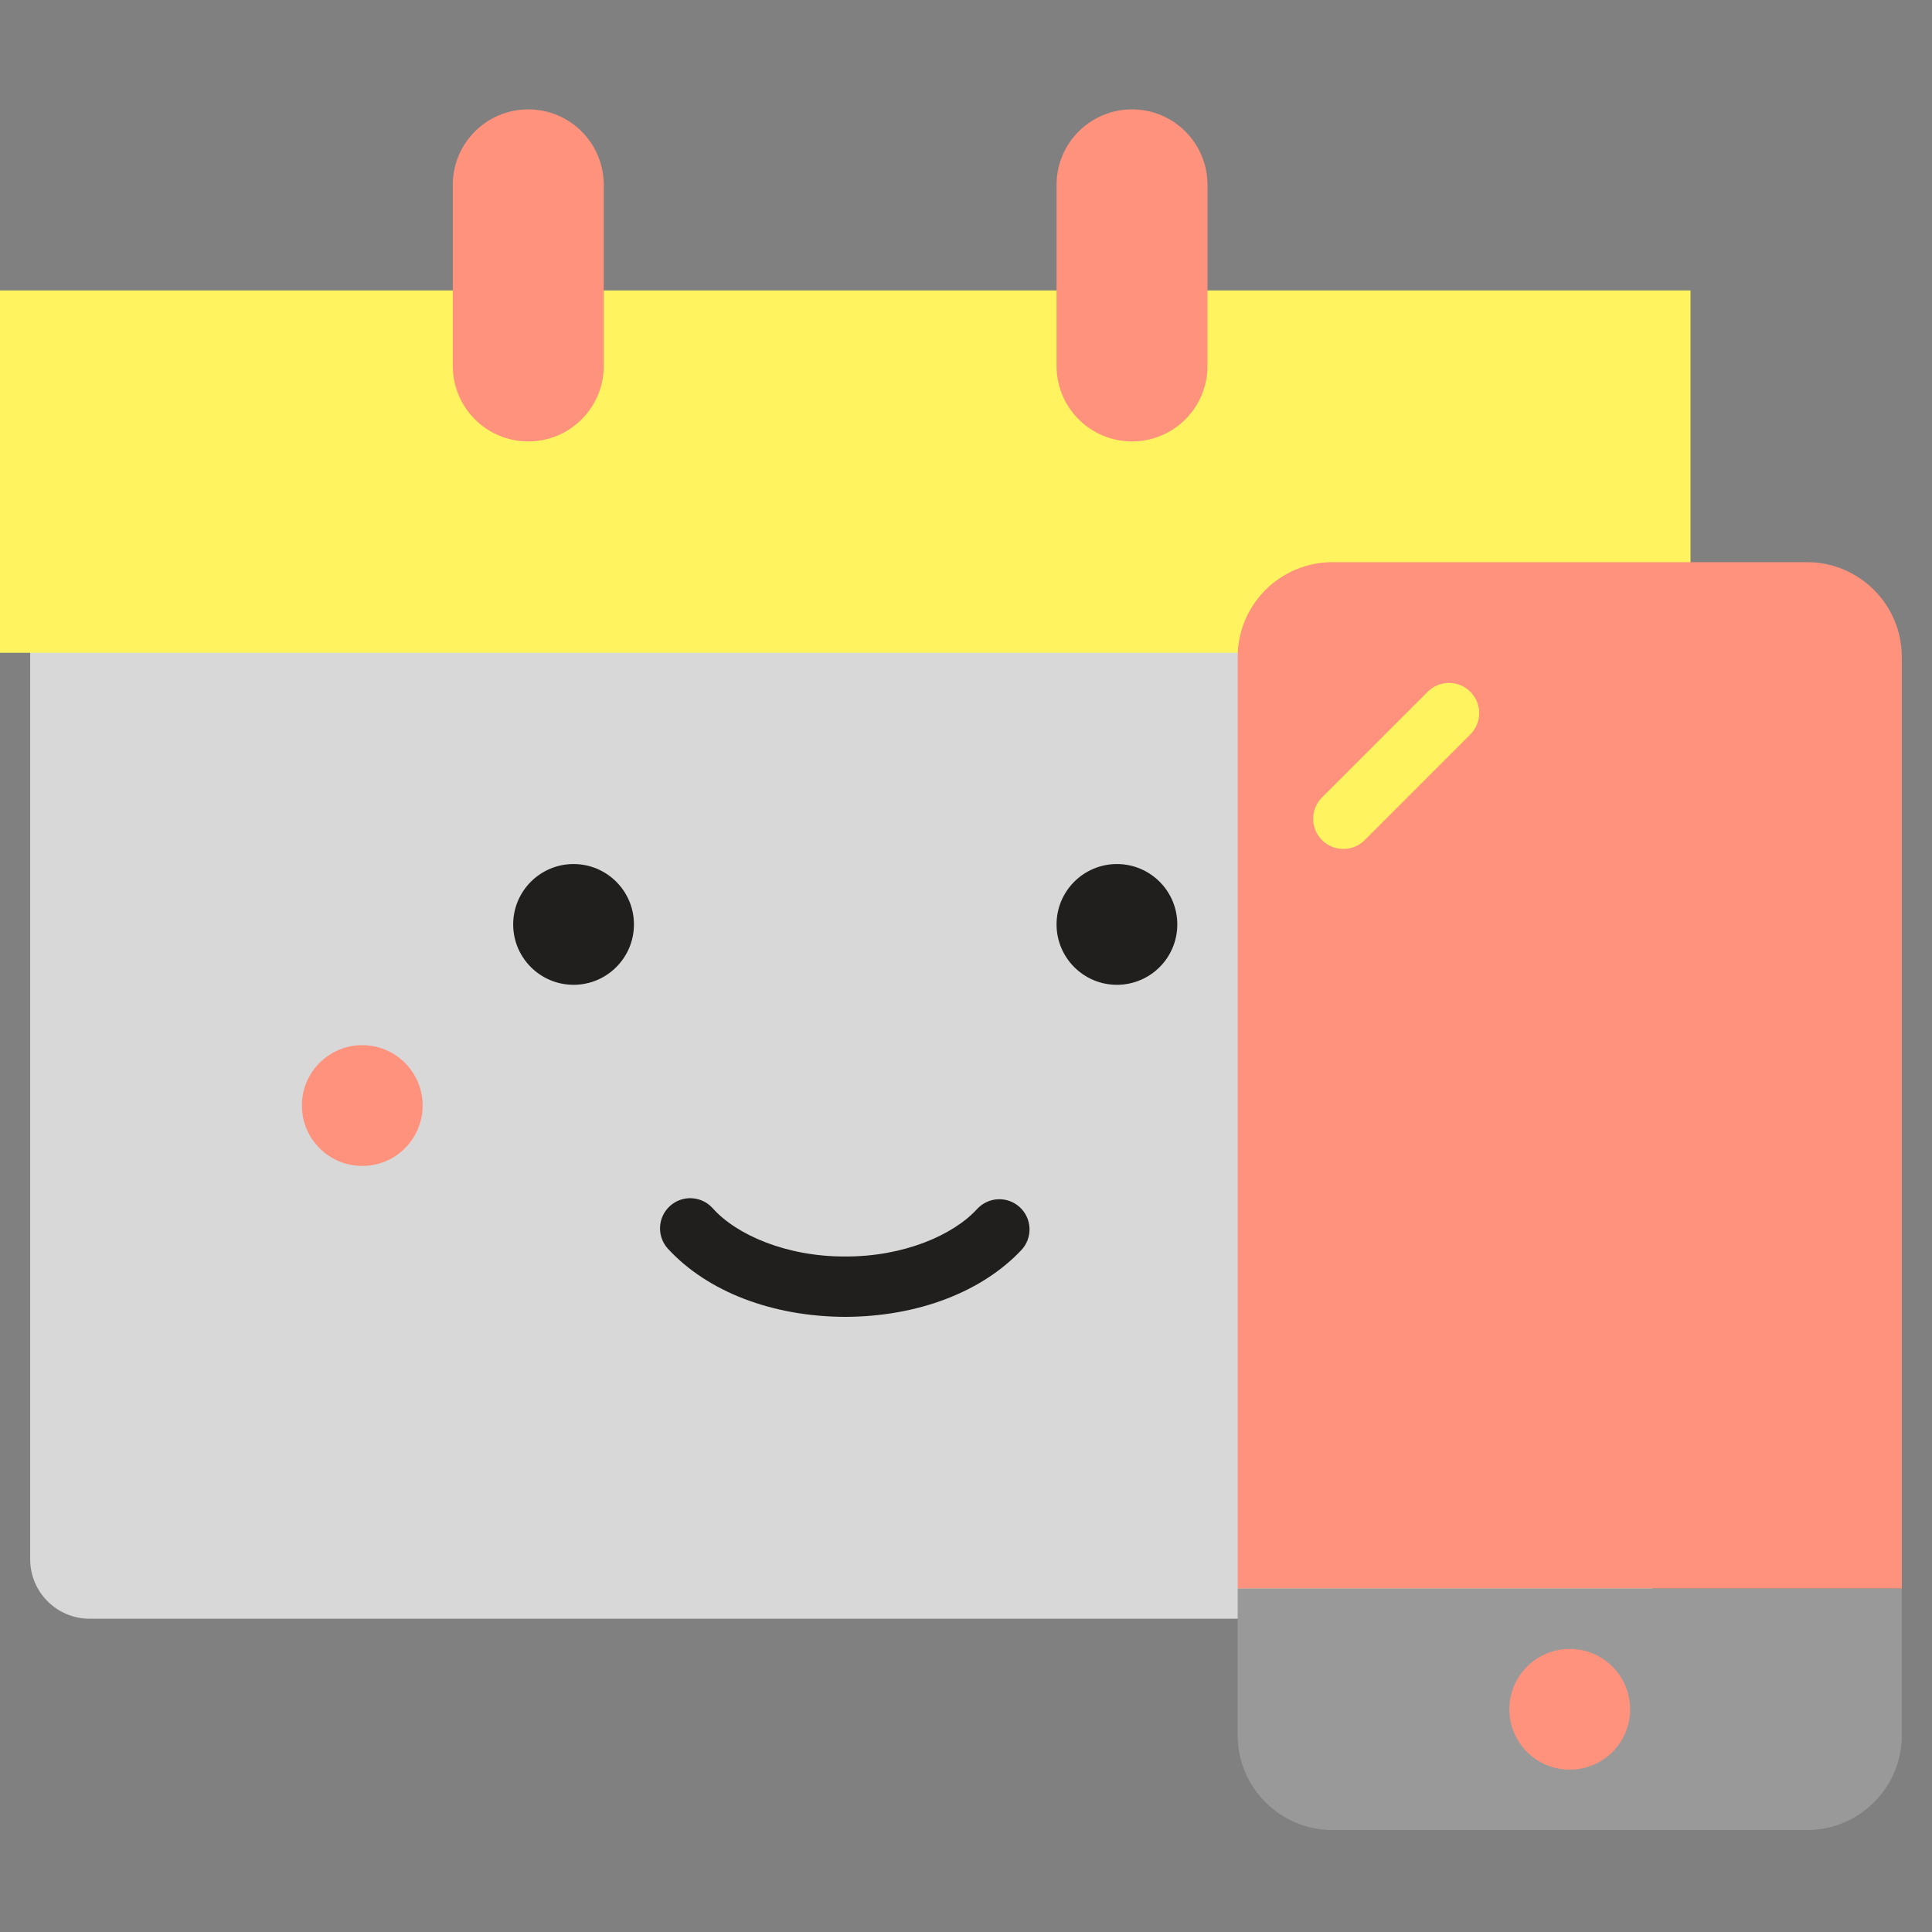 <svg width="79" height="79" viewBox="0 0 79 79" fill="none" xmlns="http://www.w3.org/2000/svg">
<rect x="0" y="0" width="79" height="79" fill="#808080" stroke="none"/>
<path d="M65.459 66.19H3.666C2.323 66.19 1.234 65.102 1.234 63.759V25.456H67.89V63.759C67.89 65.102 66.801 66.19 65.459 66.19Z" fill="#D8D8D8"/>
<path d="M27.309 51.058C28.932 52.823 31.585 53.836 34.563 53.847C37.511 53.837 40.139 52.842 41.767 51.112C42.232 50.612 42.203 49.831 41.704 49.367C41.204 48.903 40.423 48.932 39.959 49.432C38.976 50.511 36.937 51.388 34.562 51.378C32.163 51.389 30.107 50.493 29.137 49.399C28.678 48.894 27.898 48.857 27.393 49.315C26.889 49.773 26.851 50.554 27.309 51.058Z" fill="#211F1D"/>
<path d="M25.922 37.8C25.922 39.163 24.816 40.269 23.453 40.269C22.09 40.269 20.984 39.163 20.984 37.8C20.984 36.436 22.09 35.331 23.453 35.331C24.816 35.331 25.922 36.436 25.922 37.8Z" fill="#211F1D"/>
<path d="M48.14 37.8C48.14 39.163 47.035 40.269 45.671 40.269C44.308 40.269 43.203 39.163 43.203 37.8C43.203 36.436 44.308 35.331 45.671 35.331C47.035 35.331 48.14 36.436 48.14 37.8Z" fill="#211F1D"/>
<path d="M59.25 45.206C59.25 46.57 58.144 47.675 56.781 47.675C55.417 47.675 54.312 46.57 54.312 45.206C54.312 43.843 55.417 42.737 56.781 42.737C58.144 42.737 59.25 43.843 59.25 45.206Z" fill="#FF927D"/>
<path d="M17.282 45.206C17.282 46.57 16.176 47.675 14.813 47.675C13.449 47.675 12.344 46.57 12.344 45.206C12.344 43.843 13.449 42.737 14.813 42.737C16.176 42.737 17.282 43.843 17.282 45.206Z" fill="#FF927D"/>
<path d="M0 11.876H69.125V26.692H0V11.876Z" fill="#FFF35F"/>
<path d="M21.601 18.05C19.897 18.05 18.515 16.669 18.515 14.964V7.558C18.515 5.854 19.897 4.472 21.601 4.472C23.306 4.472 24.688 5.854 24.688 7.558V14.964C24.688 16.669 23.306 18.05 21.601 18.05Z" fill="#FF927D"/>
<path d="M46.288 18.05C44.584 18.05 43.203 16.669 43.203 14.964V7.558C43.203 5.854 44.584 4.472 46.288 4.472C47.993 4.472 49.374 5.854 49.374 7.558V14.964C49.374 16.669 47.993 18.05 46.288 18.05Z" fill="#FF927D"/>
<path d="M77.765 64.957H50.609V26.866C50.609 24.724 52.346 22.987 54.487 22.987H73.887C76.029 22.987 77.765 24.724 77.765 26.866V64.957Z" fill="#FF927D"/>
<path d="M73.887 74.831H54.487C52.346 74.831 50.609 73.095 50.609 70.953V64.956H77.766V70.953C77.765 73.095 76.028 74.831 73.887 74.831Z" fill="#999999"/>
<path d="M66.656 69.894C66.656 71.257 65.551 72.362 64.188 72.362C62.824 72.362 61.718 71.257 61.718 69.894C61.718 68.53 62.824 67.425 64.188 67.425C65.551 67.425 66.656 68.53 66.656 69.894Z" fill="#FF927D"/>
<path d="M58.377 28.286L54.057 32.607C53.574 33.089 53.574 33.87 54.057 34.353C54.538 34.834 55.32 34.834 55.802 34.353L60.122 30.032C60.605 29.55 60.605 28.768 60.122 28.286C59.64 27.804 58.859 27.804 58.377 28.286Z" fill="#FFF35F"/>
</svg>
